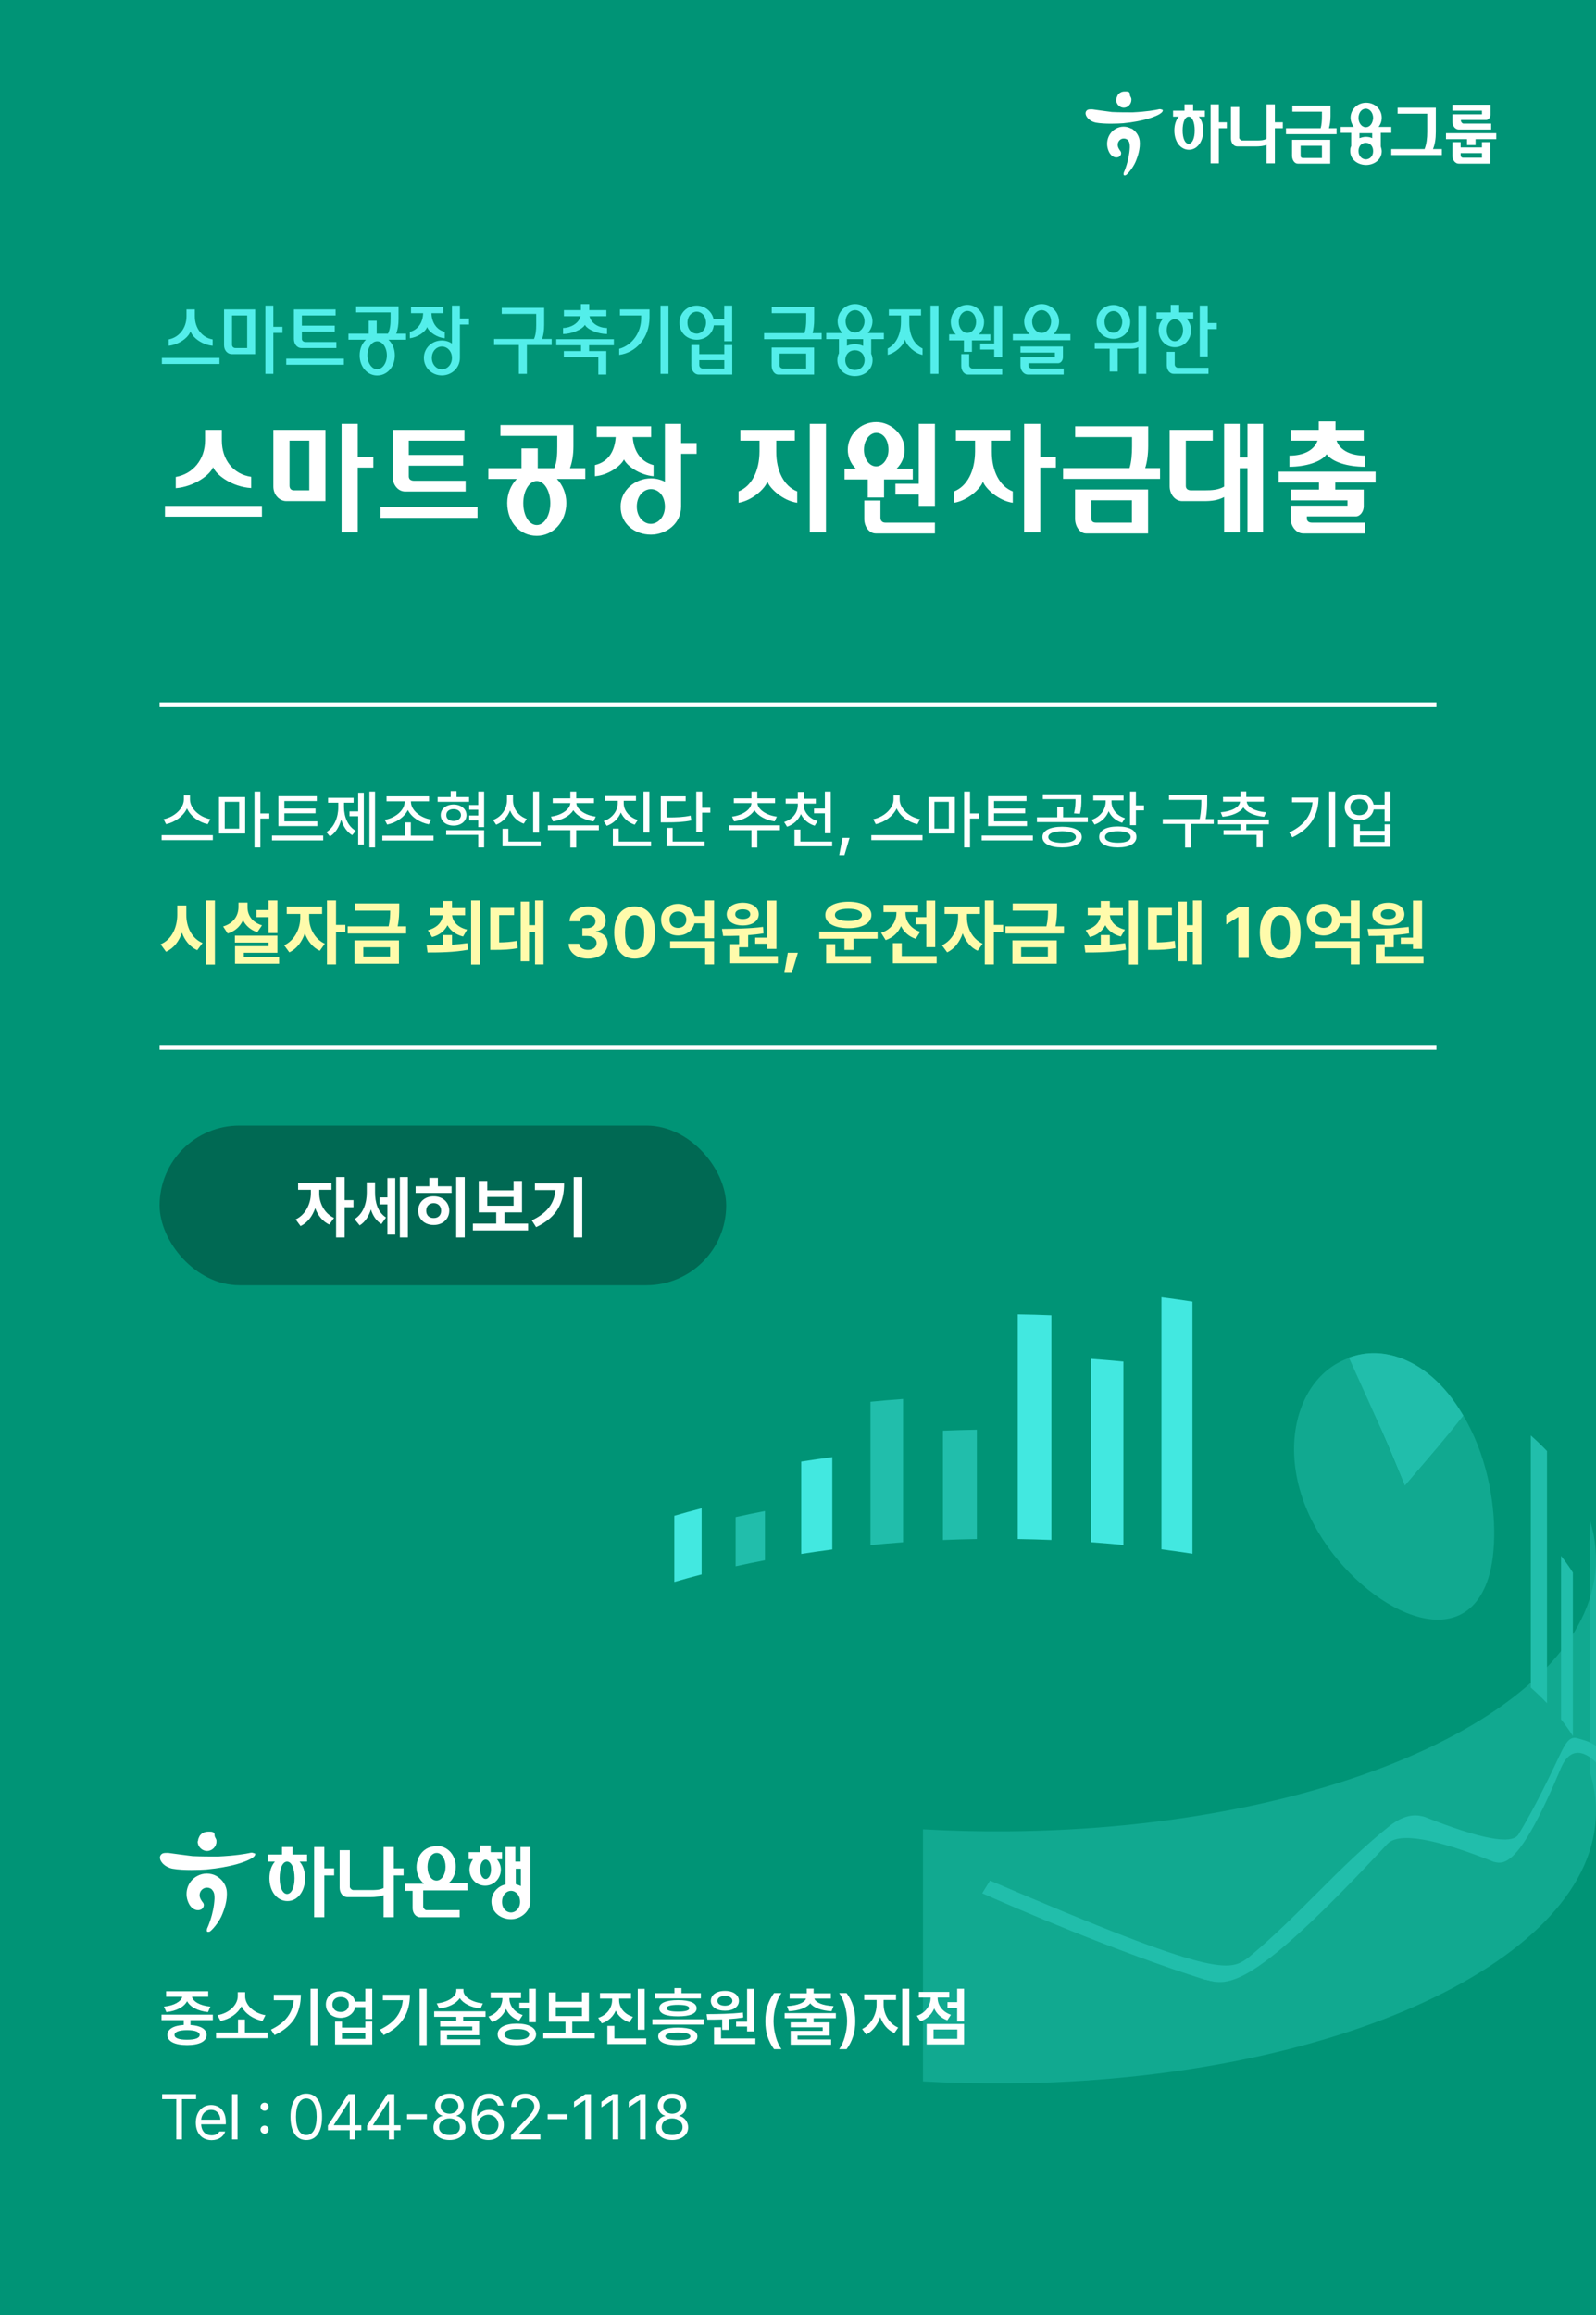 <svg width="400" height="580" viewBox="0 0 400 580" fill="none" xmlns="http://www.w3.org/2000/svg">
<rect width="400" height="580" fill="#009476"/>
<g clip-path="url(#clip0_204_2)">
<path d="M70.672 464.633V462.756H73.326V464.633H76.964V466.412H75.096C75.981 467.4 76.472 468.882 76.472 470.562C76.472 473.823 74.604 476.293 72.048 476.293C69.394 476.293 67.526 473.823 67.526 470.562C67.526 468.882 68.018 467.4 68.902 466.412H67.133V464.633H70.672ZM71.95 466.412C70.868 466.412 70.082 467.993 70.082 470.562C70.082 472.934 70.868 474.515 71.95 474.515C73.031 474.515 73.818 472.934 73.818 470.562C73.818 467.993 73.031 466.412 71.95 466.412ZM81.289 469.87V480.345H78.733V462.756H81.289V468.092H83.747V469.87H81.289Z" fill="white"/>
<path d="M88.663 473.527H92.989C94.168 473.527 95.053 473.527 96.135 473.033V462.756H98.691V468.092H101.148V469.87H98.691V480.345H96.135V474.811C95.25 475.206 93.972 475.305 92.89 475.305H87.09C85.91 475.305 85.124 474.218 85.124 472.934V463.546H87.68V472.835C87.68 472.835 87.975 473.527 88.565 473.527H88.663Z" fill="white"/>
<path d="M109.406 462.459C112.257 462.459 114.223 464.831 114.223 467.696C114.223 469.376 113.535 470.957 112.356 471.846H117.173V473.625H106.064V477.775C106.064 477.775 106.359 478.566 106.85 478.566H115.207V480.344H105.277C104.196 480.344 103.41 479.257 103.41 478.072V473.724H101.443V471.945H106.26C105.081 470.957 104.393 469.475 104.393 467.795C104.393 465.028 106.359 462.558 109.21 462.558L109.406 462.459ZM109.406 464.238C108.128 464.238 107.145 465.819 107.145 467.696C107.145 469.771 108.128 471.155 109.406 471.155C110.684 471.155 111.667 469.672 111.667 467.696C111.667 465.72 110.684 464.238 109.505 464.238H109.406Z" fill="white"/>
<path d="M120.318 464.039V462.359H122.972V464.039H125.823V465.818H124.545C125.135 466.51 125.528 467.399 125.528 468.387C125.528 470.66 123.759 472.438 121.596 472.438C119.335 472.438 117.663 470.561 117.663 468.387C117.663 467.399 118.057 466.51 118.548 465.818H117.467V464.039H120.219H120.318ZM121.694 465.917C120.908 465.917 120.318 467.004 120.318 468.387C120.318 469.672 120.908 470.759 121.694 470.759C122.481 470.759 123.07 469.672 123.07 468.387C123.07 467.004 122.579 465.917 121.694 465.917ZM126.708 472.142V462.755H129.166V466.411H130.444V462.755H132.901V476.391C132.901 478.96 130.444 480.838 128.084 480.838C125.43 480.838 123.169 479.059 123.169 476.391C123.169 474.316 124.643 472.636 126.61 472.142H126.708ZM128.084 473.723C127.003 473.723 125.823 474.711 125.823 476.49C125.823 478.268 127.003 479.158 128.084 479.158C129.166 479.158 130.345 478.17 130.345 476.49C130.345 474.711 129.166 473.723 128.084 473.723ZM129.264 468.189V472.043C129.264 472.043 130.149 472.34 130.542 472.537V468.189H129.264Z" fill="white"/>
<path d="M49.536 461.371C49.536 462.655 50.617 463.742 51.895 463.742C53.174 463.742 54.255 462.655 54.255 461.371C54.255 461.173 54.255 460.975 54.157 460.778C53.96 460.383 53.763 460.185 53.763 459.592C53.763 458.9 52.879 458.9 52.485 458.9C51.994 458.9 51.404 458.9 50.913 459.197C50.519 459.394 50.224 459.691 50.028 459.987C49.831 460.383 49.634 460.778 49.634 461.173" fill="white"/>
<path d="M63.692 464.335C63.692 464.335 63.201 464.038 62.611 464.236C61.726 464.434 58.973 464.928 54.648 465.125C52.682 465.125 50.42 465.125 48.258 465.026C46.488 464.829 43.047 464.335 42.261 464.236C41.868 464.236 40.885 464.137 40.491 464.532C39.901 465.026 40 465.817 40.491 466.509C40.491 466.509 41.278 467.793 43.244 468.188C45.997 468.683 50.322 468.485 51.699 468.386C54.844 468.09 57.302 467.596 59.17 467.102C59.17 467.102 61.726 466.41 63.004 465.619C63.495 465.323 64.184 464.829 63.889 464.335H63.692Z" fill="white"/>
<path d="M54.353 470.065C52.78 469.176 50.912 469.176 49.339 470.065C46.881 471.449 45.997 474.611 47.471 477.18C48.651 479.058 50.322 478.662 50.715 478.168C51.305 477.477 51.109 476.884 50.715 476.488C50.126 475.698 50.027 475.204 50.027 474.809C50.027 473.82 50.814 472.931 51.895 472.931C52.387 472.931 52.977 473.129 53.271 473.623C53.763 474.216 53.763 475.006 53.763 475.698C53.566 479.65 51.993 483.01 51.895 483.208C51.895 483.405 51.699 483.801 51.993 483.998C52.288 484.097 52.583 483.998 52.878 483.702C53.566 483.109 55.041 481.33 55.729 479.552C56.122 478.563 57.105 476.093 56.811 473.623C56.516 471.745 55.238 470.56 54.156 469.967L54.353 470.065Z" fill="white"/>
</g>
<rect x="40" y="282" width="142" height="40" rx="20" fill="#006953"/>
<path d="M80.018 299.048C80.018 301.343 81.242 303.995 83.724 305.134L82.534 306.8C80.851 306.035 79.661 304.488 78.998 302.686C78.318 304.675 77.077 306.358 75.326 307.174L74.102 305.508C76.618 304.335 77.893 301.53 77.91 299.048V298.096H74.714V296.362H83.078V298.096H80.018V299.048ZM84.234 310.03V294.9H86.376V300.68H88.586V302.448H86.376V310.03H84.234ZM93.996 298.708C93.979 301.173 94.659 303.689 96.75 305.032L95.594 306.664C94.285 305.882 93.452 304.573 92.959 303.009C92.432 304.726 91.514 306.154 90.154 307.004L88.862 305.44C91.089 304.046 91.922 301.377 91.922 298.81V296.226H93.996V298.708ZM95.152 301.734V300H97.09V295.138H99.062V309.316H97.09V301.734H95.152ZM100.218 310.03V294.9H102.224V310.03H100.218ZM116.475 294.9V310.03H114.333V294.9H116.475ZM104.167 298.878V297.212H107.601V295.104H109.743V297.212H113.177V298.878H104.167ZM104.813 303.332C104.796 301.207 106.445 299.711 108.689 299.728C110.933 299.711 112.582 301.207 112.599 303.332C112.582 305.423 110.933 306.919 108.689 306.902C106.445 306.919 104.796 305.423 104.813 303.332ZM106.819 303.332C106.819 304.488 107.601 305.185 108.689 305.168C109.794 305.185 110.559 304.488 110.559 303.332C110.559 302.159 109.794 301.445 108.689 301.428C107.601 301.445 106.819 302.159 106.819 303.332ZM132.357 306.562V308.262H118.519V306.562H124.367V303.74H119.981V295.886H122.123V298.232H128.719V295.886H130.827V303.74H126.441V306.562H132.357ZM122.123 302.074H128.719V299.898H122.123V302.074ZM145.928 294.9V310.03H143.786V294.9H145.928ZM133.28 305.746C137.173 303.893 138.89 301.513 139.23 298.164H134.062V296.498H141.372C141.389 301.071 139.774 304.896 134.368 307.446L133.28 305.746Z" fill="white"/>
<g clip-path="url(#clip1_204_2)">
<path d="M175.849 377.879C173.524 378.477 171.245 379.11 169.001 379.761V396.343C171.245 395.692 173.524 395.059 175.849 394.461V377.879Z" fill="#42E8E0"/>
<path opacity="0.5" d="M191.718 378.574C189.233 379.047 186.784 379.555 184.371 380.091V392.418C186.784 391.883 189.233 391.375 191.718 390.902V378.574Z" fill="#42E8E0"/>
<path d="M208.593 365.068C205.966 365.407 203.374 365.782 200.81 366.192V389.322C203.374 388.921 205.975 388.546 208.593 388.198V365.068Z" fill="#42E8E0"/>
<path opacity="0.5" d="M226.332 350.494C223.58 350.69 220.864 350.922 218.166 351.19V387.111C220.864 386.843 223.58 386.612 226.332 386.415V350.494Z" fill="#42E8E0"/>
<path opacity="0.5" d="M244.828 358.201C241.97 358.246 239.138 358.326 236.324 358.442V385.845C239.138 385.729 241.97 385.648 244.828 385.604V358.201Z" fill="#42E8E0"/>
<path d="M263.502 329.513C260.715 329.397 257.901 329.326 255.078 329.281V385.603C257.91 385.647 260.715 385.728 263.502 385.835V329.513Z" fill="#42E8E0"/>
<path d="M281.553 341.118C278.872 340.86 276.156 340.628 273.431 340.432V386.397C276.165 386.593 278.872 386.825 281.553 387.084V341.118Z" fill="#42E8E0"/>
<path d="M298.855 326.106C296.3 325.705 293.708 325.339 291.09 325V388.163C293.708 388.502 296.3 388.868 298.855 389.269V326.106Z" fill="#42E8E0"/>
<g opacity="0.5">
<path opacity="0.5" d="M351.165 340.279C329.543 333.758 316.684 358.298 329.311 381.954C340.033 402.033 366.17 416.528 373 395.441C377.025 383.033 373.686 352.633 353.239 341.171C358.752 344.025 362.795 348.066 366.766 354.676C359.224 363.971 358.609 364.729 352.1 372.231C344.388 353.98 343.755 352.491 338.056 340.145C342.509 338.593 346.427 338.638 351.165 340.279ZM352.678 340.903C352.839 340.975 353.008 341.055 353.168 341.135C353.008 341.055 352.839 340.984 352.678 340.903ZM351.583 340.44C351.467 340.395 351.343 340.341 351.218 340.297C351.343 340.341 351.458 340.386 351.583 340.44ZM352.1 340.645C352.269 340.716 352.438 340.787 352.607 340.868C352.438 340.796 352.269 340.716 352.1 340.645ZM352.1 340.645C351.966 340.591 351.824 340.529 351.69 340.475C351.832 340.529 351.966 340.591 352.1 340.645Z" fill="#42E8E0"/>
<path d="M387.72 363.553C386.455 362.224 385.102 360.921 383.659 359.637V422.8C385.102 424.084 386.455 425.387 387.72 426.716V363.553Z" fill="#42E8E0"/>
<path d="M394.203 393.988C393.313 392.579 392.324 391.178 391.238 389.805V430.757C392.324 432.13 393.313 433.522 394.203 434.94V393.988Z" fill="#42E8E0"/>
<path opacity="0.5" d="M400 441.594L399.938 441.737L399.858 437.589L400 437.366V441.585V441.594ZM400 453.806V390.643C400 390.241 400 389.831 399.973 389.43C399.866 386.548 399.359 383.703 398.486 380.92V444.083C399.359 446.866 399.858 449.712 399.973 452.593C399.991 452.994 400 453.404 400 453.806Z" fill="#42E8E0"/>
<path d="M400 441.593L399.938 441.736L399.858 437.588L400 437.365V441.593Z" fill="#42E8E0"/>
<path d="M353.168 341.136C353.168 341.136 353.213 341.162 353.239 341.171C353.213 341.162 353.195 341.145 353.168 341.136ZM351.218 340.297C351.218 340.297 351.182 340.279 351.164 340.279C351.182 340.279 351.2 340.297 351.218 340.297ZM352.607 340.868C352.607 340.868 352.66 340.895 352.687 340.904C352.66 340.895 352.634 340.877 352.607 340.868ZM351.681 340.476H351.672H351.663H351.654H351.645H351.636H351.627H351.619H351.61C351.645 340.493 351.681 340.502 351.716 340.52L351.681 340.476Z" fill="#42E8E0"/>
<path d="M352.1 340.645C345.056 337.702 339.971 339.477 338.056 340.146C346.116 357.941 346.962 359.797 352.1 372.231C360.043 362.981 361.263 361.554 366.767 354.677C365.208 352.081 360.471 344.196 352.1 340.654V340.645Z" fill="#42E8E0"/>
<path opacity="0.5" d="M302.07 496.014C308.553 497.941 312.72 493.998 314.243 492.83C326.149 482.732 336.577 470.414 348.528 460.352C352.063 457.382 354.219 458.612 355.447 458.934C370.301 464.833 378.919 465.983 381.299 462.386C387.844 450.781 388.067 449.844 391.104 442.583C391.798 440.924 394.158 438.417 395.2 438.551C400.196 439.961 399.537 440.986 400 441.593V437.374C394.105 435.099 393.499 434.823 391.104 440.317C380.097 463.715 378.165 463.197 375.6 462.591C352.153 453.198 352.446 453.885 346.471 460.102C336.132 470.887 315.285 491.875 308.847 493.544C306.87 493.802 303.726 493.517 301.874 493.044C279.237 485.453 270.261 480.672 248.113 471.118L246.128 474.339C254.329 477.924 279.103 487.683 301.91 494.882L302.079 496.014H302.07ZM231.318 521.472V458.309C238.282 458.702 245.389 458.88 252.611 458.818C334.556 458.175 400 427.767 400 390.65V453.813C400 490.93 334.556 521.347 252.611 521.999C245.389 522.052 238.282 521.883 231.318 521.49V521.472Z" fill="#42E8E0"/>
<path d="M302.07 496.014C307.903 497.513 313.415 498.922 347.744 461.94C350.642 459.026 359.52 460.533 374.38 466.462C376.909 467.078 380.738 468.005 391.273 442.824C394.523 435.385 399.955 441.522 400.009 441.593V437.374C398.165 436.321 398.041 436.25 395.271 435.474C394.764 435.331 394.212 435.358 393.748 435.599C393.009 435.982 392.261 436.856 390.961 439.631C386.912 448.265 383.43 454.946 380.515 459.674C378.8 462.225 370.966 460.73 357.015 455.187C355.59 454.804 352.616 454.001 348.127 457.587C335.526 467.657 325.268 480.244 312.836 490.493C308.17 493.82 305.347 495.827 248.113 471.127L246.128 474.347C254.329 477.933 279.273 488.825 302.079 496.023L302.07 496.014Z" fill="#42E8E0"/>
</g>
</g>
<g clip-path="url(#clip2_204_2)">
<path d="M296.873 27.729V26.152H299.025V27.729H301.975V29.224H300.46C301.178 30.053 301.576 31.299 301.576 32.71C301.576 35.449 300.062 37.524 297.989 37.524C295.837 37.524 294.322 35.449 294.322 32.71C294.322 31.299 294.72 30.053 295.438 29.224H294.003V27.729H296.873ZM297.909 29.224C297.032 29.224 296.395 30.552 296.395 32.71C296.395 34.702 297.032 36.03 297.909 36.03C298.786 36.03 299.424 34.702 299.424 32.71C299.424 30.552 298.786 29.224 297.909 29.224ZM305.483 32.129V40.927H303.41V26.152H305.483V30.635H307.476V32.129H305.483Z" fill="white"/>
<path d="M311.383 35.2H314.89C315.847 35.2 316.565 35.2 317.441 34.785V26.152H319.514V30.635H321.507V32.129H319.514V40.927H317.441V36.279C316.724 36.611 315.688 36.694 314.811 36.694H310.107C309.15 36.694 308.513 35.781 308.513 34.702V26.816H310.585V34.619C310.585 34.619 310.825 35.2 311.303 35.2H311.383Z" fill="white"/>
<path d="M330.993 32.129C331.233 31.299 331.312 30.22 331.312 29.224V27.978H323.898V26.484H333.465V29.14C333.465 30.22 333.305 31.299 333.066 32.129H334.979V33.623H322.304V32.129H330.993ZM333.385 35.034V41.01H325.253C324.456 41.01 323.818 40.097 323.818 39.018V35.034H333.385ZM325.971 36.528V39.018C325.971 39.433 326.21 39.599 326.609 39.599H331.312V36.528H325.971Z" fill="white"/>
<path d="M346.061 36.695C346.061 36.695 346.3 37.442 346.3 37.857C346.3 40.098 344.307 41.343 342.393 41.343C340.321 41.343 338.407 40.015 338.407 37.857C338.407 37.442 338.407 37.027 338.646 36.612V33.292H336.016V31.798H339.284C338.806 31.134 338.487 30.303 338.487 29.474C338.487 27.564 340.081 25.738 342.393 25.738C344.705 25.738 346.3 27.481 346.3 29.474C346.3 30.387 345.981 31.216 345.502 31.798H348.691V33.292H346.061V36.612V36.695ZM342.314 35.782C341.756 35.782 341.038 36.114 340.719 36.778C340.56 37.11 340.48 37.442 340.48 37.857C340.48 39.185 341.437 39.932 342.314 39.932C343.191 39.932 344.147 39.268 344.147 37.857C344.147 36.446 343.191 35.782 342.314 35.782ZM342.314 27.232C341.277 27.232 340.48 28.228 340.48 29.556C340.48 30.802 341.277 31.881 342.314 31.881C343.35 31.881 344.067 30.884 344.147 29.556C344.147 28.311 343.35 27.232 342.314 27.232ZM342.314 34.288C342.872 34.288 343.43 34.371 343.908 34.62V33.375H340.719V34.62C341.198 34.454 341.756 34.288 342.314 34.288Z" fill="white"/>
<path d="M357.062 37.275C357.54 36.03 357.7 34.619 357.7 33.042V28.477H350.286V26.982H359.852V33.042C359.852 34.785 359.613 36.279 359.135 37.358H361.367V38.852H348.691V37.358H357.062V37.275Z" fill="white"/>
<path d="M362.404 33.375H375.08V34.869H369.818V36.363H367.666V34.869H362.404V33.375ZM373.645 32.462H365.593C364.716 32.462 363.999 31.549 363.999 30.47V28.643H371.413V27.73H363.999V26.236H373.565V28.643C373.565 29.39 373.087 30.055 372.529 30.055H366.151V30.387C366.151 30.387 366.39 30.968 366.789 30.968H373.725V32.462H373.645ZM366.071 36.944H371.413V35.616H373.486V41.011H365.593C364.716 41.011 363.999 40.098 363.999 39.019V35.616H366.071V36.944ZM366.071 38.438V38.853C366.071 39.268 366.311 39.517 366.709 39.517H371.413V38.355H366.071V38.438Z" fill="white"/>
<path d="M279.733 24.993C279.733 26.072 280.61 26.985 281.647 26.985C282.683 26.985 283.56 26.072 283.56 24.993C283.56 24.827 283.56 24.661 283.48 24.495C283.321 24.163 283.161 23.997 283.161 23.499C283.161 22.918 282.444 22.918 282.125 22.918C281.726 22.918 281.248 22.918 280.849 23.167C280.531 23.333 280.291 23.582 280.132 23.831C279.973 24.163 279.813 24.495 279.813 24.827" fill="white"/>
<path d="M291.213 27.484C291.213 27.484 290.814 27.235 290.336 27.401C289.619 27.567 287.386 27.982 283.879 28.148C282.284 28.148 280.451 28.148 278.697 28.065C277.262 27.899 274.472 27.484 273.834 27.401C273.515 27.401 272.718 27.318 272.399 27.65C271.921 28.065 272 28.729 272.399 29.31C272.399 29.31 273.037 30.389 274.631 30.721C276.863 31.136 280.371 30.97 281.487 30.887C284.038 30.638 286.031 30.223 287.546 29.808C287.546 29.808 289.619 29.227 290.655 28.563C291.054 28.314 291.612 27.899 291.373 27.484H291.213Z" fill="white"/>
<path d="M283.64 32.299C282.364 31.552 280.849 31.552 279.574 32.299C277.581 33.461 276.863 36.117 278.059 38.275C279.016 39.852 280.371 39.52 280.69 39.105C281.168 38.607 281.009 38.026 280.69 37.694C280.212 37.03 280.132 36.615 280.132 36.283C280.132 35.453 280.77 34.706 281.647 34.706C282.045 34.706 282.524 34.872 282.763 35.204C283.161 35.702 283.161 36.366 283.161 36.947C283.002 40.267 281.726 43.089 281.647 43.255C281.647 43.421 281.487 43.753 281.726 43.919C281.966 44.002 282.205 43.919 282.444 43.67C283.002 43.172 284.198 41.678 284.756 40.184C285.075 39.354 285.872 37.279 285.633 35.204C285.394 33.627 284.357 32.631 283.48 32.133L283.64 32.299Z" fill="white"/>
</g>
<path d="M53.344 504.76V506.136H47.744V507.352C50.272 507.496 51.776 508.376 51.776 509.848C51.776 511.464 49.936 512.376 46.88 512.376C43.808 512.376 41.968 511.464 41.952 509.848C41.968 508.376 43.472 507.496 46.048 507.336V506.136H40.48V504.76H53.344ZM41.088 502.744C43.696 502.504 45.392 501.432 45.68 500.28H41.632V498.904H52.192V500.28H48.112C48.384 501.448 50.08 502.504 52.736 502.744L52.128 504.12C49.552 503.848 47.648 502.824 46.896 501.384C46.128 502.824 44.256 503.848 41.696 504.12L41.088 502.744ZM43.744 509.848C43.728 510.616 44.832 511.048 46.88 511.032C48.912 511.048 50.032 510.616 50.048 509.848C50.032 509.064 48.912 508.648 46.88 508.632C44.832 508.648 43.728 509.064 43.744 509.848ZM67.044 509.24V510.648H54.148V509.24H59.652V505.976H61.38V509.24H67.044ZM54.5 504.888C57.476 504.408 59.572 502.28 59.588 500.152V499.128H61.444V500.152C61.428 502.296 63.572 504.408 66.532 504.888L65.796 506.328C63.412 505.864 61.46 504.504 60.516 502.664C59.572 504.488 57.636 505.88 55.268 506.328L54.5 504.888ZM79.592 498.264V512.376H77.832V498.264H79.592ZM67.912 508.504C71.592 506.744 73.304 504.36 73.624 501.144H68.616V499.768H75.4C75.384 503.976 73.752 507.544 68.808 509.88L67.912 508.504ZM85.388 498.904C87.228 498.888 88.668 499.944 89.02 501.496H91.564V498.264H93.292V505.848H91.564V502.872H89.036C88.7 504.472 87.244 505.544 85.388 505.56C83.228 505.544 81.66 504.152 81.676 502.2C81.66 500.28 83.228 498.888 85.388 498.904ZM83.308 502.2C83.324 503.336 84.172 504.088 85.388 504.088C86.588 504.088 87.436 503.336 87.436 502.2C87.436 501.064 86.588 500.328 85.388 500.344C84.172 500.328 83.324 501.064 83.308 502.2ZM83.98 512.216V506.488H85.708V507.992H91.564V506.488H93.292V512.216H83.98ZM85.708 510.808H91.564V509.336H85.708V510.808ZM106.929 498.264V512.376H105.169V498.264H106.929ZM95.249 508.504C98.928 506.744 100.641 504.36 100.961 501.144H95.953V499.768H102.737C102.721 503.976 101.089 507.544 96.144 509.88L95.249 508.504ZM116.149 498.712C116.133 500.232 118.069 501.608 121.013 501.944L120.437 503.224C118.053 502.952 116.149 501.992 115.237 500.632C114.325 501.992 112.421 502.952 110.069 503.224L109.461 501.944C112.421 501.608 114.341 500.232 114.357 498.712V498.328H116.149V498.712ZM108.821 505.304V503.928H121.685V505.304H116.085V506.392H120.085V509.912H112.053V510.936H120.469V512.28H110.325V508.664H118.357V507.736H110.325V506.392H114.357V505.304H108.821ZM134.297 498.264V506.648H132.569V503.224H130.169V501.784H132.569V498.264H134.297ZM122.425 505.24C124.697 504.472 125.897 502.568 125.913 500.696V500.6H122.969V499.192H130.585V500.6H127.673V500.696C127.673 502.408 128.809 504.136 131.001 504.856L130.105 506.232C128.537 505.72 127.433 504.632 126.825 503.32C126.201 504.808 125.033 506.024 123.353 506.616L122.425 505.24ZM124.729 509.688C124.713 508.008 126.553 507.016 129.529 507C132.521 507.016 134.345 508.008 134.361 509.688C134.345 511.4 132.521 512.392 129.529 512.408C126.553 512.392 124.713 511.4 124.729 509.688ZM126.457 509.688C126.441 510.584 127.561 511.048 129.529 511.032C131.497 511.048 132.617 510.584 132.633 509.688C132.617 508.824 131.497 508.344 129.529 508.344C127.561 508.344 126.441 508.824 126.457 509.688ZM149.053 509.272V510.68H136.157V509.272H141.725V506.52H137.565V499.192H139.293V501.528H145.853V499.192H147.581V506.52H143.421V509.272H149.053ZM139.293 505.112H145.853V502.904H139.293V505.112ZM155.169 501.144C155.169 502.904 156.369 504.616 158.625 505.304L157.729 506.68C156.129 506.152 154.961 505.096 154.321 503.752C153.697 505.208 152.497 506.376 150.817 506.936L149.921 505.56C152.193 504.824 153.409 503 153.409 501.144V500.728H150.369V499.352H158.145V500.728H155.169V501.144ZM152.225 512.12V507.576H153.985V510.712H161.953V512.12H152.225ZM159.841 508.536V498.296H161.569V508.536H159.841ZM169.893 507.992C173.013 508.008 174.789 508.744 174.789 510.2C174.789 511.64 173.013 512.392 169.893 512.408C166.741 512.392 164.981 511.64 164.965 510.2C164.981 508.744 166.741 508.008 169.893 507.992ZM163.493 507.256V505.912H176.357V507.256H163.493ZM164.133 500.696V499.384H169.029V498.104H170.789V499.384H175.653V500.696H164.133ZM165.221 503.16C165.221 501.832 166.917 501.128 169.925 501.112C172.933 501.128 174.597 501.832 174.597 503.16C174.597 504.504 172.933 505.192 169.925 505.176C166.917 505.192 165.221 504.504 165.221 503.16ZM166.757 510.2C166.757 510.824 167.797 511.128 169.893 511.128C171.989 511.128 173.029 510.824 173.029 510.2C173.029 509.576 171.989 509.256 169.893 509.24C167.797 509.256 166.757 509.576 166.757 510.2ZM167.077 503.16C167.077 503.72 168.037 503.992 169.925 503.992C171.797 503.992 172.741 503.72 172.741 503.16C172.741 502.584 171.797 502.296 169.925 502.296C168.037 502.296 167.077 502.584 167.077 503.16ZM189.001 498.296V508.952H187.241V507.736H184.489V506.52H187.241V498.296H189.001ZM177.097 504.632C179.689 504.616 183.193 504.584 186.185 504.216L186.281 505.464C185.129 505.656 183.913 505.784 182.729 505.864V508.568H181.001V505.96C179.673 506.008 178.409 506.008 177.289 506.008L177.097 504.632ZM178.153 501.304C178.169 499.8 179.593 498.792 181.705 498.808C183.753 498.792 185.193 499.8 185.193 501.304C185.193 502.808 183.753 503.784 181.705 503.768C179.609 503.784 178.169 502.808 178.153 501.304ZM178.953 512.12V507.928H180.713V510.712H189.321V512.12H178.953ZM179.817 501.304C179.801 502.072 180.569 502.504 181.705 502.52C182.777 502.504 183.545 502.072 183.561 501.304C183.545 500.536 182.777 500.072 181.705 500.088C180.569 500.072 179.801 500.536 179.817 501.304ZM191.821 506.392C191.805 503.624 192.541 501.336 193.997 499.352H195.853C194.749 500.824 193.869 503.768 193.869 506.392C193.869 509 194.749 511.944 195.853 513.4H193.997C192.541 511.432 191.805 509.144 191.821 506.392ZM209.486 504.376V505.656H203.918V506.68H207.918V510.008H199.886V510.968H208.302V512.28H198.158V508.824H206.19V507.928H198.158V506.68H202.222V505.656H196.654V504.376H209.486ZM197.23 502.616C200.014 502.472 201.646 501.72 202.014 500.728H197.902V499.416H202.19V498.232H203.918V499.416H208.238V500.728H204.094C204.462 501.72 206.11 502.472 208.91 502.616L208.398 503.896C205.854 503.752 203.95 503.064 203.07 501.912C202.174 503.064 200.27 503.752 197.71 503.896L197.23 502.616ZM214.354 506.36C214.37 509.128 213.634 511.416 212.178 513.4H210.322C211.426 511.928 212.306 508.984 212.306 506.36C212.306 503.752 211.426 500.808 210.322 499.352H212.178C213.634 501.32 214.37 503.608 214.354 506.36ZM221.458 502.264C221.458 504.6 222.818 507.032 225.106 507.992L224.146 509.368C222.482 508.632 221.25 507.144 220.61 505.352C219.97 507.288 218.722 508.936 217.074 509.72L216.082 508.344C218.306 507.32 219.698 504.68 219.698 502.264V501.08H216.594V499.672H224.562V501.08H221.458V502.264ZM226.13 512.376V498.264H227.89V512.376H226.13ZM241.622 498.264V506.456H239.894V503.032H237.462V501.624H239.894V498.264H241.622ZM229.782 505.048C232.022 504.312 233.222 502.44 233.238 500.568V500.472H230.294V499.064H237.91V500.472H234.998V500.6C234.998 502.296 236.134 504.04 238.326 504.792L237.43 506.168C235.862 505.624 234.742 504.536 234.134 503.208C233.51 504.68 232.342 505.864 230.678 506.424L229.782 505.048ZM232.246 512.216V507.096H241.622V512.216H232.246ZM233.974 510.808H239.926V508.472H233.974V510.808Z" fill="white"/>
<path d="M40.64 525.92V524.672H49.152V525.92H45.6V536H44.192V525.92H40.64ZM53.042 536.192C50.594 536.176 49.075 534.432 49.075 531.808C49.075 529.216 50.611 527.408 52.914 527.392C54.706 527.408 56.578 528.496 56.594 531.648V532.224H50.419C50.498 534 51.538 534.976 53.042 534.976C54.066 534.976 54.706 534.544 54.995 534.016H56.434C56.05 535.296 54.786 536.176 53.042 536.192ZM50.419 531.072H55.218C55.203 529.648 54.306 528.592 52.914 528.608C51.443 528.592 50.514 529.76 50.419 531.072ZM59.534 524.672V536H58.158V524.672H59.534ZM66.314 534.56C65.754 534.56 65.29 534.096 65.29 533.536C65.29 532.992 65.754 532.544 66.314 532.544C66.858 532.544 67.306 532.992 67.306 533.536C67.306 534.096 66.858 534.56 66.314 534.56ZM65.29 527.808C65.29 527.264 65.754 526.816 66.314 526.816C66.858 526.816 67.306 527.264 67.306 527.808C67.306 528.368 66.858 528.832 66.314 528.832C65.754 528.832 65.29 528.368 65.29 527.808ZM76.777 536.16C74.265 536.16 72.809 534.048 72.809 530.336C72.809 526.672 74.281 524.528 76.777 524.544C79.257 524.528 80.729 526.672 80.713 530.336C80.729 534.048 79.273 536.16 76.777 536.16ZM74.185 530.336C74.185 533.264 75.129 534.912 76.777 534.912C78.409 534.912 79.353 533.264 79.369 530.336C79.353 527.408 78.393 525.76 76.777 525.76C75.145 525.76 74.185 527.408 74.185 530.336ZM82.18 533.696V532.544L87.268 524.672H88.996V532.448H90.564V533.696H88.996V536H87.652V533.696H82.18ZM83.684 532.448H87.652V526.464H87.524L83.684 532.352V532.448ZM92.004 533.696V532.544L97.092 524.672H98.82V532.448H100.388V533.696H98.82V536H97.476V533.696H92.004ZM93.508 532.448H97.476V526.464H97.348L93.508 532.352V532.448ZM106.981 529.696V530.944H102.021V529.696H106.981ZM112.67 536.16C110.27 536.16 108.622 534.832 108.638 532.992C108.622 531.536 109.646 530.336 110.942 530.112V530.08C109.806 529.808 109.07 528.768 109.054 527.52C109.07 525.808 110.574 524.528 112.67 524.544C114.718 524.528 116.222 525.808 116.222 527.52C116.222 528.768 115.47 529.808 114.366 530.08V530.112C115.646 530.336 116.67 531.536 116.67 532.992C116.67 534.832 115.006 536.16 112.67 536.16ZM110.046 532.928C110.014 534.112 111.022 534.912 112.67 534.912C114.27 534.912 115.278 534.112 115.262 532.928C115.278 531.664 114.174 530.752 112.67 530.752C111.134 530.752 110.014 531.664 110.046 532.928ZM110.43 527.648C110.43 528.784 111.358 529.552 112.67 529.568C113.934 529.552 114.862 528.784 114.878 527.648C114.862 526.512 113.966 525.744 112.67 525.76C111.31 525.744 110.43 526.512 110.43 527.648ZM122.341 536.16C120.389 536.128 118.229 534.976 118.213 530.784C118.229 526.768 119.861 524.528 122.533 524.544C124.517 524.528 125.909 525.76 126.181 527.52H124.805C124.549 526.528 123.781 525.776 122.533 525.792C120.661 525.776 119.541 527.376 119.557 530.112H119.685C120.341 529.152 121.381 528.592 122.597 528.608C124.613 528.592 126.293 530.16 126.277 532.352C126.293 534.48 124.725 536.176 122.341 536.16ZM119.749 532.384C119.749 533.696 120.837 534.912 122.341 534.912C123.813 534.912 124.917 533.76 124.933 532.352C124.917 530.976 123.861 529.84 122.373 529.824C120.901 529.84 119.765 531.04 119.749 532.384ZM128.074 536V534.976L131.914 530.912C133.258 529.488 133.898 528.72 133.898 527.68C133.898 526.512 132.922 525.76 131.658 525.76C130.314 525.76 129.466 526.608 129.45 527.872H128.138C128.106 525.872 129.658 524.528 131.69 524.544C133.754 524.528 135.21 525.904 135.242 527.68C135.21 528.944 134.634 529.92 132.618 532L130.026 534.656V534.752H135.434V536H128.074ZM142.216 529.696V530.944H137.256V529.696H142.216ZM148.097 524.672V536H146.689V526.144H146.625L143.873 527.968V526.56L146.689 524.672H148.097ZM154.953 524.672V536H153.545V526.144H153.481L150.729 527.968V526.56L153.545 524.672H154.953ZM161.809 524.672V536H160.401V526.144H160.337L157.585 527.968V526.56L160.401 524.672H161.809ZM168.472 536.16C166.072 536.16 164.424 534.832 164.44 532.992C164.424 531.536 165.448 530.336 166.744 530.112V530.08C165.608 529.808 164.872 528.768 164.856 527.52C164.872 525.808 166.376 524.528 168.472 524.544C170.52 524.528 172.024 525.808 172.024 527.52C172.024 528.768 171.272 529.808 170.168 530.08V530.112C171.448 530.336 172.472 531.536 172.472 532.992C172.472 534.832 170.808 536.16 168.472 536.16ZM165.848 532.928C165.816 534.112 166.824 534.912 168.472 534.912C170.072 534.912 171.08 534.112 171.064 532.928C171.08 531.664 169.976 530.752 168.472 530.752C166.936 530.752 165.816 531.664 165.848 532.928ZM166.232 527.648C166.232 528.784 167.16 529.552 168.472 529.568C169.736 529.552 170.664 528.784 170.68 527.648C170.664 526.512 169.768 525.744 168.472 525.76C167.112 525.744 166.232 526.512 166.232 527.648Z" fill="white"/>
<path d="M55.6 107.7V110.37C55.6 115.17 58.45 118.8 62.95 119.46V122.28C58.09 121.98 54.13 118.95 53.41 117.03C52.66 119.01 48.61 121.95 44.05 122.31V119.49C48.28 118.77 51.4 115.2 51.4 110.31V107.7H55.6ZM41.35 126.75H65.65V129.45H41.35V126.75ZM72.562 110.4V121.68C72.562 122.46 73.012 122.85 73.672 122.85H77.512V110.4H72.562ZM89.662 117.15V133.35H85.612V106.2H89.662V114.45H93.562V117.15H89.662ZM81.562 107.7V125.55H71.782C69.982 125.55 68.512 123.93 68.512 121.92V107.7H81.562ZM95.373 127.05H119.673V129.75H95.373V127.05ZM98.403 107.7H116.403V110.4H102.453V113.97H116.073V116.67H102.453V119.34C102.453 120.03 102.903 120.45 103.803 120.45H116.703V123.15H101.553C99.753 123.15 98.403 121.44 98.403 119.43V107.7ZM138.915 117.3C139.575 115.71 139.665 114.06 139.665 111.87V109.2H125.415V106.5H143.715V111.78C143.715 114.06 143.385 115.8 142.845 117.3H146.685V120H139.575C141.015 121.5 141.915 123.6 141.945 126C141.915 130.83 138.555 134.25 134.535 134.25C130.335 134.25 127.125 130.86 127.125 126C127.125 123.66 128.055 121.53 129.525 120H122.385V117.3H130.695V112.35H134.775V117.3H138.915ZM137.925 126.03C137.895 122.97 136.395 120.51 134.535 120.51C132.615 120.51 131.145 123.06 131.145 126.03C131.145 129.3 132.675 131.55 134.535 131.55C136.335 131.55 137.895 129.33 137.925 126.03ZM163.197 109.5H158.577C158.847 113.28 160.797 115.77 163.797 116.52V119.31C160.317 119.01 157.167 116.76 156.387 115.11C155.547 116.79 152.397 119.07 149.097 119.31V116.52C152.247 115.77 154.047 113.34 154.317 109.5H149.547V106.8H163.197V109.5ZM170.697 113.7V126.93C170.697 131.28 166.857 133.95 163.137 133.95C159.087 133.95 155.517 131.28 155.547 126.93C155.517 122.88 159.147 119.85 163.137 119.85C164.367 119.85 165.567 120.15 166.647 120.69V106.2H170.697V111H174.597V113.7H170.697ZM163.137 122.55C161.487 122.55 159.597 124.02 159.597 126.93C159.597 129.6 161.367 131.25 163.107 131.25C164.787 131.25 166.647 129.66 166.647 126.93C166.617 123.96 164.847 122.55 163.137 122.55ZM199.203 110.4H194.553V113.16C194.523 118.02 196.533 121.86 199.803 123.12V125.97C196.173 125.46 192.873 122.31 192.333 120.66C191.793 122.34 188.613 125.4 185.103 125.97V123.12C188.343 121.83 190.323 118.08 190.353 113.1V110.4H185.553V107.7H199.203V110.4ZM207.003 106.2V133.35H202.953V106.2H207.003ZM219.614 105.75C223.334 105.75 226.724 108.93 226.724 112.68C226.724 114.54 225.944 116.19 224.714 117.42H228.764V120.12H221.564V124.65H217.484V120.12H211.664V117.42H214.484C213.254 116.19 212.474 114.54 212.474 112.68C212.474 108.93 215.624 105.75 219.614 105.75ZM219.614 108.45C218.084 108.45 216.524 110.16 216.524 112.68C216.524 115.11 217.994 116.85 219.584 116.85C221.174 116.85 222.674 115.08 222.674 112.68C222.674 110.13 221.324 108.45 219.614 108.45ZM234.314 106.2V126.75H230.264V123.9H224.414V121.2H230.264V106.2H234.314ZM221.864 130.95H234.314V133.65H219.494C217.844 133.65 216.614 131.97 216.614 130.05V125.4H220.664V129.75C220.664 130.47 221.144 130.95 221.864 130.95ZM253.226 110.4H248.576V113.16C248.546 118.02 250.556 121.86 253.826 123.12V125.97C250.196 125.46 246.896 122.31 246.356 120.66C245.816 122.34 242.636 125.4 239.126 125.97V123.12C242.366 121.83 244.346 118.08 244.376 113.1V110.4H239.576V107.7H253.226V110.4ZM260.726 117.15V133.35H256.676V106.2H260.726V114.45H264.626V117.15H260.726ZM283.088 117.27C283.568 115.74 283.718 113.79 283.718 111.84V109.5H269.468V106.8H287.768V111.75C287.768 113.79 287.498 115.77 287.018 117.27H290.738V119.97H266.438V117.27H283.088ZM273.488 125.34V129.87C273.488 130.65 273.968 130.95 274.658 130.95H283.688V125.34H273.488ZM287.738 122.64V133.65H272.198C270.698 133.65 269.438 131.97 269.438 129.93V122.64H287.738ZM293.15 107.7H303.95V110.4H297.2V121.74C297.2 122.43 297.65 122.85 298.49 122.85H301.91C303.74 122.85 305.33 122.76 306.8 121.92V106.2H310.7V114.6H312.65V106.2H316.55V133.35H312.65V117.3H310.7V133.35H306.8V124.53C305.3 125.34 303.68 125.55 301.76 125.55H296.3C294.5 125.55 293.15 123.84 293.15 121.83V107.7ZM341.791 110.4H334.981C335.881 112.95 338.701 114.15 342.061 114.15V116.94C337.741 116.94 333.871 115.74 332.491 113.79C331.171 115.77 327.091 116.94 323.161 116.94V114.15C326.431 114.15 329.311 112.98 330.211 110.4H323.491V107.7H330.511V105.6H334.711V107.7H341.791V110.4ZM320.461 118.17H344.761V120.87H334.651V122.67H341.791V126.84C341.791 128.19 340.861 129.39 339.811 129.39H327.541V129.93C327.541 130.53 327.991 130.95 328.771 130.95H342.091V133.65H326.611C324.961 133.65 323.491 131.94 323.491 129.99V126.69H337.711V125.37H323.491V122.67H330.571V120.87H320.461V118.17Z" fill="white"/>
<path d="M47.616 200.312C47.632 202.6 50.048 204.744 52.736 205.24L52.064 206.488C49.824 205.992 47.76 204.52 46.864 202.536C45.936 204.504 43.888 205.976 41.632 206.488L40.992 205.24C43.632 204.744 46.048 202.6 46.08 200.312V199.256H47.616V200.312ZM40.512 210.488V209.24H53.344V210.488H40.512ZM61.444 199.704V208.824H54.884V199.704H61.444ZM56.324 207.608H59.94V200.888H56.324V207.608ZM63.78 212.312V198.328H65.252V203.8H67.492V205.08H65.252V212.312H63.78ZM79.528 205.784V206.968H69.768V199.48H79.4V200.696H71.272V202.584H79.08V203.768H71.272V205.784H79.528ZM68.168 210.552V209.336H81V210.552H68.168ZM93.996 198.328V212.312H92.588V198.328H93.996ZM81.804 208.472C83.772 207.272 84.796 204.728 84.78 202.232V201.112H82.22V199.896H88.62V201.112H86.22V202.232C86.22 204.632 87.18 207.016 89.164 208.152L88.268 209.24C86.924 208.44 86.012 207.032 85.516 205.336C85.02 207.16 84.076 208.712 82.7 209.56L81.804 208.472ZM87.596 204.504V203.288H89.772V198.616H91.18V211.608H89.772V204.504H87.596ZM108.657 209.368V210.584H95.825V209.368H101.489V206.04H102.961V209.368H108.657ZM96.433 205.4C99.025 204.968 101.441 203.016 101.425 200.888V200.76H96.88V199.512H107.537V200.76H102.993V200.888C102.993 203.016 105.409 204.936 108.081 205.336L107.473 206.52C105.217 206.088 103.137 204.776 102.225 202.936C101.313 204.792 99.249 206.136 97.04 206.584L96.433 205.4ZM117.557 199.704V200.888H109.685V199.704H112.949V198.2H114.421V199.704H117.557ZM110.453 204.216C110.453 202.648 111.797 201.576 113.685 201.56C115.541 201.576 116.901 202.648 116.917 204.216C116.901 205.752 115.541 206.84 113.685 206.84C111.797 206.84 110.453 205.752 110.453 204.216ZM111.829 209.176V207.992H121.333V212.312H119.861V209.176H111.829ZM111.861 204.216C111.829 205.096 112.581 205.688 113.685 205.688C114.741 205.688 115.509 205.096 115.541 204.216C115.509 203.304 114.741 202.712 113.685 202.712C112.581 202.712 111.829 203.304 111.861 204.216ZM117.589 205.528V204.312H119.861V202.872H117.589V201.688H119.861V198.328H121.333V207.224H119.861V205.528H117.589ZM135.097 198.328V208.6H133.625V198.328H135.097ZM123.577 205.432C125.753 204.632 127.049 202.616 127.065 200.504V199.128H128.569V200.504C128.569 202.536 129.865 204.424 132.025 205.176L131.257 206.36C129.641 205.768 128.441 204.568 127.833 203.048C127.209 204.68 126.009 205.976 124.345 206.616L123.577 205.432ZM125.945 212.024V207.64H127.417V210.84H135.513V212.024H125.945ZM150.077 206.776V207.992H144.413V212.344H142.941V207.992H137.309V206.776H150.077ZM138.077 204.6C140.733 204.264 142.861 202.792 142.941 201.208H138.525V200.024H142.941V198.328H144.413V200.024H148.861V201.208H144.445C144.509 202.776 146.637 204.264 149.309 204.6L148.765 205.784C146.509 205.48 144.605 204.424 143.693 202.984C142.797 204.44 140.861 205.48 138.589 205.784L138.077 204.6ZM156.321 201.24C156.321 203.064 157.665 204.776 159.841 205.432L159.073 206.616C157.457 206.088 156.241 204.984 155.601 203.576C154.977 205.096 153.729 206.312 152.065 206.904L151.297 205.72C153.473 204.984 154.817 203.16 154.817 201.24V200.632H151.681V199.448H159.393V200.632H156.321V201.24ZM153.601 212.024V207.608H155.073V210.84H163.169V212.024H153.601ZM161.281 208.568V198.328H162.753V208.568H161.281ZM175.973 198.328V202.392H178.021V203.608H175.973V208.472H174.501V198.328H175.973ZM165.605 206.04V199.512H171.845V200.728H167.077V204.792C169.797 204.808 171.317 204.728 173.093 204.344L173.253 205.56C171.349 205.944 169.701 206.04 166.693 206.04H165.605ZM167.109 212.024V207.416H168.581V210.84H176.581V212.024H167.109ZM195.468 206.776V207.992H189.804V212.344H188.332V207.992H182.7V206.776H195.468ZM183.468 204.6C186.124 204.264 188.252 202.792 188.332 201.208H183.916V200.024H188.332V198.328H189.804V200.024H194.252V201.208H189.836C189.9 202.776 192.028 204.264 194.7 204.6L194.156 205.784C191.9 205.48 189.996 204.424 189.084 202.984C188.188 204.44 186.252 205.48 183.98 205.784L183.468 204.6ZM201.424 201.656C201.44 203.416 202.752 205.048 204.912 205.72L204.176 206.872C202.576 206.376 201.36 205.32 200.736 203.96C200.112 205.416 198.912 206.568 197.264 207.128L196.528 205.944C198.672 205.272 199.968 203.544 199.952 201.656V201.336H196.912V200.12H199.952V198.424H201.456V200.12H204.464V201.336H201.424V201.656ZM199.12 212.024V207.832H200.592V210.84H208.56V212.024H199.12ZM204.016 203.768V202.584H206.736V198.328H208.208V208.76H206.736V203.768H204.016ZM212.916 209.912L211.636 214.232H210.324L211.156 209.912H212.916ZM225.475 200.312C225.491 202.6 227.907 204.744 230.595 205.24L229.923 206.488C227.683 205.992 225.619 204.52 224.723 202.536C223.795 204.504 221.747 205.976 219.491 206.488L218.851 205.24C221.491 204.744 223.907 202.6 223.939 200.312V199.256H225.475V200.312ZM218.371 210.488V209.24H231.203V210.488H218.371ZM239.304 199.704V208.824H232.743V199.704H239.304ZM234.184 207.608H237.8V200.888H234.184V207.608ZM241.64 212.312V198.328H243.112V203.8H245.352V205.08H243.112V212.312H241.64ZM257.388 205.784V206.968H247.628V199.48H257.26V200.696H249.132V202.584H256.94V203.768H249.132V205.784H257.388ZM246.028 210.552V209.336H258.86V210.552H246.028ZM266.192 207.128C269.2 207.128 271.12 208.088 271.12 209.72C271.12 211.352 269.2 212.312 266.192 212.312C263.168 212.312 261.248 211.352 261.264 209.72C261.248 208.088 263.168 207.128 266.192 207.128ZM259.888 205.976V204.76H264.976V202.136H266.448V204.76H272.624V205.976H259.888ZM261.36 200.216V199H271.024V200.184C271.024 201.304 271.024 202.456 270.64 203.896L269.168 203.768C269.552 202.328 269.552 201.288 269.552 200.216H261.36ZM262.736 209.72C262.72 210.616 264.048 211.144 266.192 211.16C268.32 211.144 269.648 210.616 269.648 209.72C269.648 208.808 268.32 208.264 266.192 208.248C264.048 208.264 262.72 208.808 262.736 209.72ZM278.58 200.92C278.58 202.68 279.812 204.312 281.94 204.984L281.236 206.136C279.636 205.64 278.468 204.584 277.86 203.24C277.252 204.776 276.02 205.992 274.324 206.584L273.588 205.4C275.764 204.68 277.076 202.856 277.108 200.92V200.536H274.004V199.32H281.588V200.536H278.58V200.92ZM275.476 209.688C275.476 208.024 277.252 207.064 280.18 207.064C283.06 207.064 284.82 208.024 284.82 209.688C284.82 211.336 283.06 212.312 280.18 212.312C277.252 212.312 275.476 211.336 275.476 209.688ZM276.948 209.688C276.948 210.616 278.148 211.128 280.18 211.128C282.18 211.128 283.364 210.616 283.38 209.688C283.364 208.76 282.18 208.248 280.18 208.248C278.148 208.248 276.948 208.76 276.948 209.688ZM283.22 206.744V198.328H284.692V201.784H286.708V203.032H284.692V206.744H283.22ZM302.554 199.224V200.44C302.554 201.752 302.554 203.208 302.17 205.208H304.186V206.424H298.522V212.344H297.018V206.424H291.418V205.208H300.666C301.082 203.224 301.082 201.752 301.082 200.44V200.408H292.986V199.224H302.554ZM318.014 205.336V206.52H312.35V207.992H316.446V212.28H314.942V209.176H306.654V207.992H310.878V206.52H305.246V205.336H318.014ZM305.95 203.512C308.718 203.272 310.622 202.248 310.798 200.856H306.526V199.672H310.878V198.296H312.35V199.672H316.734V200.856H312.462C312.606 202.248 314.51 203.272 317.31 203.512L316.83 204.632C314.43 204.408 312.494 203.592 311.614 202.28C310.766 203.592 308.798 204.408 306.398 204.632L305.95 203.512ZM334.629 198.328V212.312H333.125V198.328H334.629ZM323.109 208.568C326.853 206.808 328.661 204.28 328.949 201.016H323.813V199.832H330.469C330.453 203.928 328.709 207.48 323.909 209.784L323.109 208.568ZM340.681 198.968C342.521 198.952 343.945 200.024 344.265 201.592H347.017V198.328H348.489V205.848H347.017V202.808H344.281C343.993 204.408 342.553 205.496 340.681 205.496C338.553 205.496 337.017 204.152 337.033 202.232C337.017 200.312 338.553 198.952 340.681 198.968ZM338.441 202.232C338.425 203.416 339.369 204.248 340.681 204.248C341.977 204.248 342.905 203.416 342.921 202.232C342.905 201.016 341.977 200.2 340.681 200.216C339.369 200.2 338.425 201.016 338.441 202.232ZM339.369 212.152V206.52H340.841V208.152H347.017V206.52H348.489V212.152H339.369ZM340.841 210.936H347.017V209.304H340.841V210.936Z" fill="white"/>
<path d="M46.696 229.236C46.696 232.188 48.028 235.122 50.764 236.256L49.432 238.056C47.596 237.228 46.318 235.644 45.598 233.664C44.878 235.824 43.564 237.57 41.62 238.452L40.252 236.58C43.06 235.41 44.41 232.35 44.428 229.236V226.86H46.696V229.236ZM51.592 241.656V225.6H53.86V241.656H51.592ZM69.525 225.6V233.772H67.293V229.776H64.269V228.012H67.293V225.6H69.525ZM55.917 232.116C58.563 231.324 59.751 229.38 59.769 227.292V226.14H62.037V227.292C62.019 229.218 63.135 231.072 65.673 231.828L64.485 233.556C62.793 232.998 61.605 231.936 60.903 230.55C60.201 232.098 58.941 233.304 57.069 233.88L55.917 232.116ZM58.869 236.148V234.42H69.525V238.704H61.101V239.676H69.957V241.44H58.905V237.048H67.293V236.148H58.869ZM77.485 229.992C77.485 232.422 78.781 235.23 81.409 236.436L80.149 238.2C78.367 237.39 77.107 235.752 76.405 233.844C75.685 235.95 74.371 237.732 72.517 238.596L71.221 236.832C73.885 235.59 75.235 232.62 75.253 229.992V228.984H71.869V227.148H80.725V228.984H77.485V229.992ZM81.949 241.62V225.6H84.217V231.72H86.557V233.592H84.217V241.62H81.949ZM100.062 226.356V227.616C100.044 228.876 100.044 230.244 99.666 232.08H101.79V233.88H87.138V232.08H97.398C97.758 230.514 97.794 229.272 97.794 228.156H88.938V226.356H100.062ZM88.866 241.44V235.608H99.99V241.44H88.866ZM91.062 239.64H97.758V237.336H91.062V239.64ZM113.287 234.276V236.67C114.601 236.598 115.915 236.472 117.139 236.292L117.319 237.948C113.773 238.614 109.975 238.632 107.167 238.632L106.915 236.832C108.103 236.832 109.525 236.832 111.019 236.778V234.276H113.287ZM107.239 233.052C109.651 232.422 110.839 230.928 110.965 229.308H107.743V227.508H111.019V225.744H113.287V227.508H116.563V229.308H113.305C113.449 230.856 114.637 232.314 117.067 232.908L116.059 234.636C114.187 234.168 112.873 233.124 112.153 231.81C111.451 233.196 110.173 234.294 108.283 234.78L107.239 233.052ZM118.075 241.656V225.6H120.307V241.656H118.075ZM136.224 225.6V241.62H134.1V233.592H132.588V240.828H130.5V225.888H132.588V231.792H134.1V225.6H136.224ZM122.868 237.984V227.472H128.844V229.272H125.1V236.112C126.648 236.094 128.016 236.004 129.564 235.716L129.744 237.552C127.782 237.93 126.09 237.984 123.984 237.984H122.868ZM147.361 240.18C144.553 240.18 142.555 238.632 142.501 236.436H145.165C145.219 237.354 146.137 237.984 147.361 237.984C148.639 237.984 149.539 237.282 149.521 236.256C149.539 235.23 148.621 234.492 147.109 234.492H145.957V232.548H147.109C148.387 232.53 149.251 231.846 149.233 230.82C149.251 229.866 148.513 229.2 147.397 229.2C146.263 229.2 145.327 229.83 145.309 230.82H142.753C142.807 228.624 144.787 227.094 147.397 227.112C150.043 227.094 151.807 228.678 151.789 230.676C151.807 232.116 150.817 233.124 149.377 233.376V233.484C151.267 233.7 152.293 234.834 152.293 236.436C152.293 238.614 150.223 240.18 147.361 240.18ZM159.055 240.18C155.869 240.18 153.943 237.804 153.943 233.628C153.943 229.47 155.887 227.094 159.055 227.112C162.223 227.094 164.167 229.488 164.167 233.628C164.167 237.822 162.241 240.18 159.055 240.18ZM156.643 233.628C156.625 236.58 157.579 237.984 159.055 237.984C160.531 237.984 161.485 236.58 161.467 233.628C161.467 230.73 160.531 229.272 159.055 229.272C157.597 229.272 156.643 230.73 156.643 233.628ZM178.966 235.824V241.62H176.734V237.588H167.95V235.824H178.966ZM165.682 230.388C165.664 228.12 167.518 226.464 169.93 226.464C172 226.464 173.638 227.688 174.07 229.488H176.734V225.6H178.966V235.068H176.734V231.324H174.052C173.62 233.142 171.982 234.366 169.93 234.384C167.518 234.366 165.664 232.71 165.682 230.388ZM167.806 230.388C167.806 231.702 168.724 232.458 169.93 232.476C171.118 232.458 172.018 231.702 172.018 230.388C172.018 229.146 171.118 228.372 169.93 228.372C168.724 228.372 167.806 229.146 167.806 230.388ZM194.595 225.636V237.732H192.327V236.436H189.267V234.924H192.327V225.636H194.595ZM180.951 232.728C183.903 232.692 187.863 232.674 191.247 232.224L191.355 233.844C190.095 234.06 188.799 234.204 187.503 234.294V237.336H185.235V239.532H194.955V241.332H183.003V236.544H185.235V234.438C183.813 234.492 182.445 234.492 181.239 234.492L180.951 232.728ZM182.139 229.056C182.157 227.346 183.795 226.176 186.171 226.176C188.511 226.176 190.167 227.346 190.167 229.056C190.167 230.766 188.511 231.864 186.171 231.864C183.795 231.864 182.157 230.766 182.139 229.056ZM184.263 229.056C184.263 229.83 185.037 230.244 186.171 230.244C187.251 230.244 188.025 229.83 188.043 229.056C188.025 228.246 187.251 227.814 186.171 227.832C185.037 227.814 184.263 228.246 184.263 229.056ZM199.963 238.704L198.451 243.708H196.579L197.443 238.704H199.963ZM219.949 233.412V235.176H213.901V237.984H211.633V235.176H205.333V233.412H219.949ZM206.845 229.236C206.827 227.22 209.149 225.942 212.641 225.924C216.097 225.942 218.401 227.22 218.401 229.236C218.401 231.288 216.097 232.548 212.641 232.548C209.149 232.548 206.827 231.288 206.845 229.236ZM207.061 241.332V236.544H209.329V239.532H218.329V241.332H207.061ZM209.257 229.236C209.239 230.226 210.571 230.748 212.641 230.748C214.693 230.748 216.007 230.226 216.025 229.236C216.007 228.228 214.693 227.688 212.641 227.688C210.571 227.688 209.239 228.228 209.257 229.236ZM234.39 225.636V237.3H232.158V231.576H229.53V229.776H232.158V225.636H234.39ZM220.818 233.7C223.446 232.89 224.652 230.802 224.67 228.732V228.516H221.43V226.716H230.106V228.516H226.938V228.768C226.938 230.622 228.072 232.602 230.61 233.448L229.494 235.212C227.73 234.618 226.506 233.466 225.822 232.026C225.12 233.628 223.842 234.906 221.97 235.536L220.818 233.7ZM223.77 241.332V236.292H226.002V239.532H234.75V241.332H223.77ZM242.351 229.992C242.351 232.422 243.647 235.23 246.275 236.436L245.015 238.2C243.233 237.39 241.973 235.752 241.271 233.844C240.551 235.95 239.237 237.732 237.383 238.596L236.087 236.832C238.751 235.59 240.101 232.62 240.119 229.992V228.984H236.735V227.148H245.591V228.984H242.351V229.992ZM246.815 241.62V225.6H249.083V231.72H251.423V233.592H249.083V241.62H246.815ZM264.927 226.356V227.616C264.909 228.876 264.909 230.244 264.531 232.08H266.655V233.88H252.003V232.08H262.263C262.623 230.514 262.659 229.272 262.659 228.156H253.803V226.356H264.927ZM253.731 241.44V235.608H264.855V241.44H253.731ZM255.927 239.64H262.623V237.336H255.927V239.64ZM278.152 234.276V236.67C279.466 236.598 280.78 236.472 282.004 236.292L282.184 237.948C278.638 238.614 274.84 238.632 272.032 238.632L271.78 236.832C272.968 236.832 274.39 236.832 275.884 236.778V234.276H278.152ZM272.104 233.052C274.516 232.422 275.704 230.928 275.83 229.308H272.608V227.508H275.884V225.744H278.152V227.508H281.428V229.308H278.17C278.314 230.856 279.502 232.314 281.932 232.908L280.924 234.636C279.052 234.168 277.738 233.124 277.018 231.81C276.316 233.196 275.038 234.294 273.148 234.78L272.104 233.052ZM282.94 241.656V225.6H285.172V241.656H282.94ZM301.089 225.6V241.62H298.965V233.592H297.453V240.828H295.365V225.888H297.453V231.792H298.965V225.6H301.089ZM287.733 237.984V227.472H293.709V229.272H289.965V236.112C291.513 236.094 292.881 236.004 294.429 235.716L294.609 237.552C292.647 237.93 290.955 237.984 288.849 237.984H287.733ZM312.982 227.256V240H310.354V229.776H310.246L307.33 231.612V229.272L310.498 227.256H312.982ZM320.862 240.18C317.676 240.18 315.75 237.804 315.75 233.628C315.75 229.47 317.694 227.094 320.862 227.112C324.03 227.094 325.974 229.488 325.974 233.628C325.974 237.822 324.048 240.18 320.862 240.18ZM318.45 233.628C318.432 236.58 319.386 237.984 320.862 237.984C322.338 237.984 323.292 236.58 323.274 233.628C323.274 230.73 322.338 229.272 320.862 229.272C319.404 229.272 318.45 230.73 318.45 233.628ZM340.773 235.824V241.62H338.541V237.588H329.757V235.824H340.773ZM327.489 230.388C327.471 228.12 329.325 226.464 331.737 226.464C333.807 226.464 335.445 227.688 335.877 229.488H338.541V225.6H340.773V235.068H338.541V231.324H335.859C335.427 233.142 333.789 234.366 331.737 234.384C329.325 234.366 327.471 232.71 327.489 230.388ZM329.613 230.388C329.613 231.702 330.531 232.458 331.737 232.476C332.925 232.458 333.825 231.702 333.825 230.388C333.825 229.146 332.925 228.372 331.737 228.372C330.531 228.372 329.613 229.146 329.613 230.388ZM356.401 225.636V237.732H354.133V236.436H351.073V234.924H354.133V225.636H356.401ZM342.757 232.728C345.709 232.692 349.669 232.674 353.053 232.224L353.161 233.844C351.901 234.06 350.605 234.204 349.309 234.294V237.336H347.041V239.532H356.761V241.332H344.809V236.544H347.041V234.438C345.619 234.492 344.251 234.492 343.045 234.492L342.757 232.728ZM343.945 229.056C343.963 227.346 345.601 226.176 347.977 226.176C350.317 226.176 351.973 227.346 351.973 229.056C351.973 230.766 350.317 231.864 347.977 231.864C345.601 231.864 343.963 230.766 343.945 229.056ZM346.069 229.056C346.069 229.83 346.843 230.244 347.977 230.244C349.057 230.244 349.831 229.83 349.849 229.056C349.831 228.246 349.057 227.814 347.977 227.832C346.843 227.814 346.069 228.246 346.069 229.056Z" fill="#FFFBAB"/>
<path d="M48.835 77.51V79.258C48.835 82.26 50.678 84.616 53.3 85.034V86.63C50.64 86.383 48.303 84.616 47.752 83.001C47.201 84.616 44.845 86.345 42.28 86.63V85.034C44.826 84.54 46.745 82.279 46.745 79.22V77.51H48.835ZM40.57 89.67H55.01V91.19H40.57V89.67ZM58.151 79.03V86.383C58.151 86.877 58.531 87.2 59.006 87.2H61.951V79.03H58.151ZM63.946 77.51V88.72H58.075C57.011 88.72 56.156 87.77 56.156 86.516V77.51H63.946ZM68.506 83.4V93.66H66.511V76.56H68.506V81.88H70.786V83.4H68.506ZM73.661 77.51H84.111V79.03H75.656V81.576H83.902V83.096H75.656V84.901C75.656 85.338 76.036 85.68 76.587 85.68H84.301V87.2H75.542C74.459 87.2 73.661 86.193 73.661 84.939V77.51ZM71.742 89.86H86.182V91.38H71.742V89.86ZM97.246 83.59C97.74 82.564 97.892 81.367 97.892 79.828V78.27H89.247V76.75H99.887V79.847C99.887 81.405 99.697 82.583 99.298 83.59H101.768V85.11H97.36C98.348 86.022 98.956 87.409 98.956 89.024C98.956 91.988 96.98 94.078 94.529 94.078C92.078 94.078 90.14 91.912 90.14 89.024C90.14 87.409 90.748 86.022 91.717 85.11H87.328V83.59H92.401V80.36H94.415V83.59H97.246ZM92.097 89.024C92.097 90.943 93.18 92.501 94.529 92.501C95.878 92.501 96.961 90.943 96.961 89.024C96.961 87.086 95.878 85.509 94.529 85.509C93.18 85.509 92.097 87.086 92.097 89.024ZM111.084 78.46H108.139C108.196 81.006 109.621 82.716 111.464 83.134V84.73C109.621 84.616 107.455 83.191 107.056 81.918C106.619 83.21 104.567 84.54 102.724 84.73V83.134C104.548 82.716 105.992 80.987 106.049 78.46H103.009V76.94H111.084V78.46ZM115.264 81.31V89.67C115.264 92.197 113.174 94.059 110.742 94.059C108.31 94.059 106.239 92.197 106.239 89.67C106.239 87.143 108.31 85.3 110.742 85.3C111.673 85.3 112.547 85.585 113.269 86.06V76.56H115.264V79.79H117.544V81.31H115.264ZM108.234 89.67C108.234 91.361 109.412 92.52 110.742 92.52C112.091 92.52 113.269 91.361 113.269 89.67C113.269 87.979 112.091 86.82 110.742 86.82C109.412 86.82 108.234 87.979 108.234 89.67ZM133.838 84.92C134.256 83.932 134.389 82.792 134.389 81.348V78.65H125.744V77.13H136.384V81.367C136.384 82.83 136.213 83.951 135.871 84.92H138.265V86.44H132.052V93.66H130.038V86.44H123.825V84.92H133.838ZM147.676 76.18V77.7H151.97V79.22H147.752C148.17 81.101 150.203 82.165 152.141 82.165V83.685C149.975 83.685 147.239 82.621 146.593 81.386C145.909 82.621 143.116 83.685 141.121 83.685V82.165C142.888 82.165 145.054 81.082 145.51 79.22H141.33V77.7H145.586V76.18H147.676ZM139.411 84.977H153.851V86.497H147.638V87.96H151.951V93.85H149.956V89.48H141.311V87.96H145.624V86.497H139.411V84.977ZM160.697 79.03H155.377V77.51H162.787V79.543C162.787 84.692 159.329 88.378 155.187 88.91V87.39C158.626 86.44 160.697 83.096 160.697 79.752V79.03ZM167.537 76.56V93.66H165.542V76.56H167.537ZM174.63 76.56C176.53 76.56 178.43 77.909 178.848 79.98H181.508V76.56H183.503V85.49H181.508V81.5H178.905C178.601 83.799 176.644 85.11 174.63 85.11C172.369 85.11 170.298 83.552 170.298 80.854C170.298 78.27 172.35 76.56 174.63 76.56ZM174.63 78.08C173.433 78.08 172.293 79.125 172.293 80.854C172.293 82.621 173.433 83.59 174.611 83.59C175.808 83.59 176.948 82.526 176.948 80.854C176.948 79.125 175.808 78.08 174.63 78.08ZM175.257 88.72H181.527V86.44H183.522V93.85H175.105C174.117 93.85 173.262 92.881 173.262 91.627V86.44H175.257V88.72ZM175.257 90.24V91.456C175.257 91.988 175.675 92.33 176.131 92.33H181.527V90.24H175.257ZM201.64 83.457C201.925 82.545 202.058 81.329 202.058 80.113V78.46H193.413V76.94H204.053V80.132C204.053 81.348 203.901 82.564 203.654 83.457H205.934V84.977H191.494V83.457H201.64ZM195.389 88.587V91.589C195.389 92.064 195.807 92.33 196.282 92.33H202.039V88.587H195.389ZM204.034 87.067V93.85H195.047C194.135 93.85 193.394 92.862 193.394 91.608V87.067H204.034ZM209.854 90.24C209.854 89.613 210.006 89.024 210.253 88.511V84.958H207.08V83.438H211.127C210.367 82.659 209.93 81.595 209.93 80.493C209.93 78.175 211.83 76.18 214.319 76.18C216.713 76.18 218.67 78.137 218.67 80.493C218.67 81.614 218.214 82.659 217.492 83.438H221.52V84.958H218.347V88.644C218.575 89.119 218.689 89.651 218.689 90.24C218.689 92.596 216.694 94.23 214.262 94.23C211.83 94.23 209.854 92.596 209.854 90.24ZM212.267 86.63C212.875 86.383 213.54 86.231 214.262 86.231C215.003 86.231 215.706 86.383 216.333 86.668V84.958H212.267V86.63ZM211.849 90.24C211.849 91.76 212.932 92.71 214.262 92.71C215.611 92.71 216.694 91.76 216.694 90.24C216.694 88.72 215.611 87.751 214.262 87.751C213.426 87.751 212.704 88.131 212.267 88.777C212.001 89.176 211.849 89.67 211.849 90.24ZM214.319 77.7C213.027 77.7 211.925 78.935 211.925 80.493C211.925 82.127 213.008 83.286 214.319 83.286C215.573 83.286 216.675 82.051 216.675 80.493C216.675 78.897 215.573 77.7 214.319 77.7ZM230.836 79.03H227.891V80.778C227.872 83.856 229.031 86.288 231.216 87.314V88.91C229.43 88.606 227.188 86.649 226.808 85.053C226.466 86.649 224.186 88.53 222.476 88.91V87.314C224.528 86.326 225.782 83.78 225.801 80.74V79.03H222.761V77.51H230.836V79.03ZM235.206 76.56V93.66H233.211V76.56H235.206ZM242.47 76.37C244.693 76.37 246.631 78.308 246.631 80.664C246.631 81.918 246.137 83.001 245.339 83.761H248.227V85.281H243.591V88.15H241.577V85.281H237.872V83.761H239.563C238.765 83.001 238.29 81.918 238.29 80.664C238.29 78.308 240.076 76.37 242.47 76.37ZM242.47 77.89C241.33 77.89 240.285 79.049 240.285 80.664C240.285 82.222 241.311 83.4 242.451 83.4C243.648 83.4 244.636 82.203 244.636 80.664C244.636 79.03 243.686 77.89 242.47 77.89ZM251.172 76.56V89.48H249.177V87.58H245.662V86.06H249.177V76.56H251.172ZM243.743 92.33H251.172V93.85H242.622C241.634 93.85 240.912 92.862 240.912 91.684V88.72H242.907V91.494C242.907 91.95 243.287 92.33 243.743 92.33ZM261.077 76.18C263.471 76.18 265.428 78.194 265.428 80.55C265.428 81.766 264.896 82.887 264.06 83.704H268.278V85.224H253.838V83.704H258.056C257.201 82.887 256.688 81.747 256.688 80.55C256.688 78.232 258.588 76.18 261.077 76.18ZM261.077 77.7C259.785 77.7 258.683 78.992 258.683 80.55C258.683 82.184 259.766 83.4 261.077 83.4C262.331 83.4 263.433 82.108 263.433 80.55C263.433 78.954 262.331 77.7 261.077 77.7ZM266.587 93.85H257.619C256.612 93.85 255.757 92.843 255.757 91.646V89.48H264.383V88.34H255.757V86.82H266.397V89.499C266.397 90.316 265.865 91 265.2 91H257.752V91.551C257.752 91.988 258.132 92.33 258.607 92.33H266.587V93.85ZM279.062 76.408C281.152 76.408 283.261 78.156 283.261 80.645C283.261 83.229 281.285 84.882 279.062 84.882C276.782 84.882 274.825 83.191 274.825 80.645C274.825 78.175 276.744 76.408 279.062 76.408ZM279.062 77.928C277.865 77.928 276.82 79.03 276.82 80.645C276.82 82.203 277.846 83.362 279.043 83.362C280.202 83.362 281.266 82.184 281.266 80.645C281.266 79.03 280.202 77.928 279.062 77.928ZM287.289 76.56V93.66H285.294V86.991C284.876 87.238 284.116 87.371 283.47 87.371H280.126V93.09H278.112V87.371H274.369V85.851H283.432C284.173 85.851 284.819 85.699 285.294 85.433V76.56H287.289ZM290.392 82.716C290.392 81.519 290.848 80.531 291.532 79.809H289.86V78.27H293.413V76.37H295.522V78.27H299.075V79.809H297.346C298.049 80.531 298.505 81.519 298.505 82.716C298.505 85.205 296.662 86.991 294.439 86.991C292.216 86.991 290.392 85.205 290.392 82.716ZM292.406 82.716C292.406 84.293 293.318 85.49 294.439 85.49C295.579 85.49 296.51 84.293 296.51 82.716C296.51 81.139 295.579 79.961 294.439 79.961C293.318 79.961 292.406 81.139 292.406 82.716ZM302.685 82.45V89.29H300.69V76.56H302.685V80.93H304.965V82.45H302.685ZM295.256 92.14H302.875V93.66H294.135C293.147 93.66 292.425 92.672 292.425 91.494V88.15H294.42V91.304C294.42 91.76 294.8 92.14 295.256 92.14Z" fill="#53EEEA"/>
<line x1="40" y1="262.5" x2="360" y2="262.5" stroke="white"/>
<line x1="40" y1="176.5" x2="360" y2="176.5" stroke="white"/>
<defs>
<clipPath id="clip0_204_2">
<rect width="93" height="25" fill="white" transform="translate(40 459)"/>
</clipPath>
<clipPath id="clip1_204_2">
<rect width="231" height="197" fill="white" transform="matrix(-1 0 0 1 400 325)"/>
</clipPath>
<clipPath id="clip2_204_2">
<rect width="103" height="21" fill="white" transform="translate(272 23)"/>
</clipPath>
</defs>
</svg>
